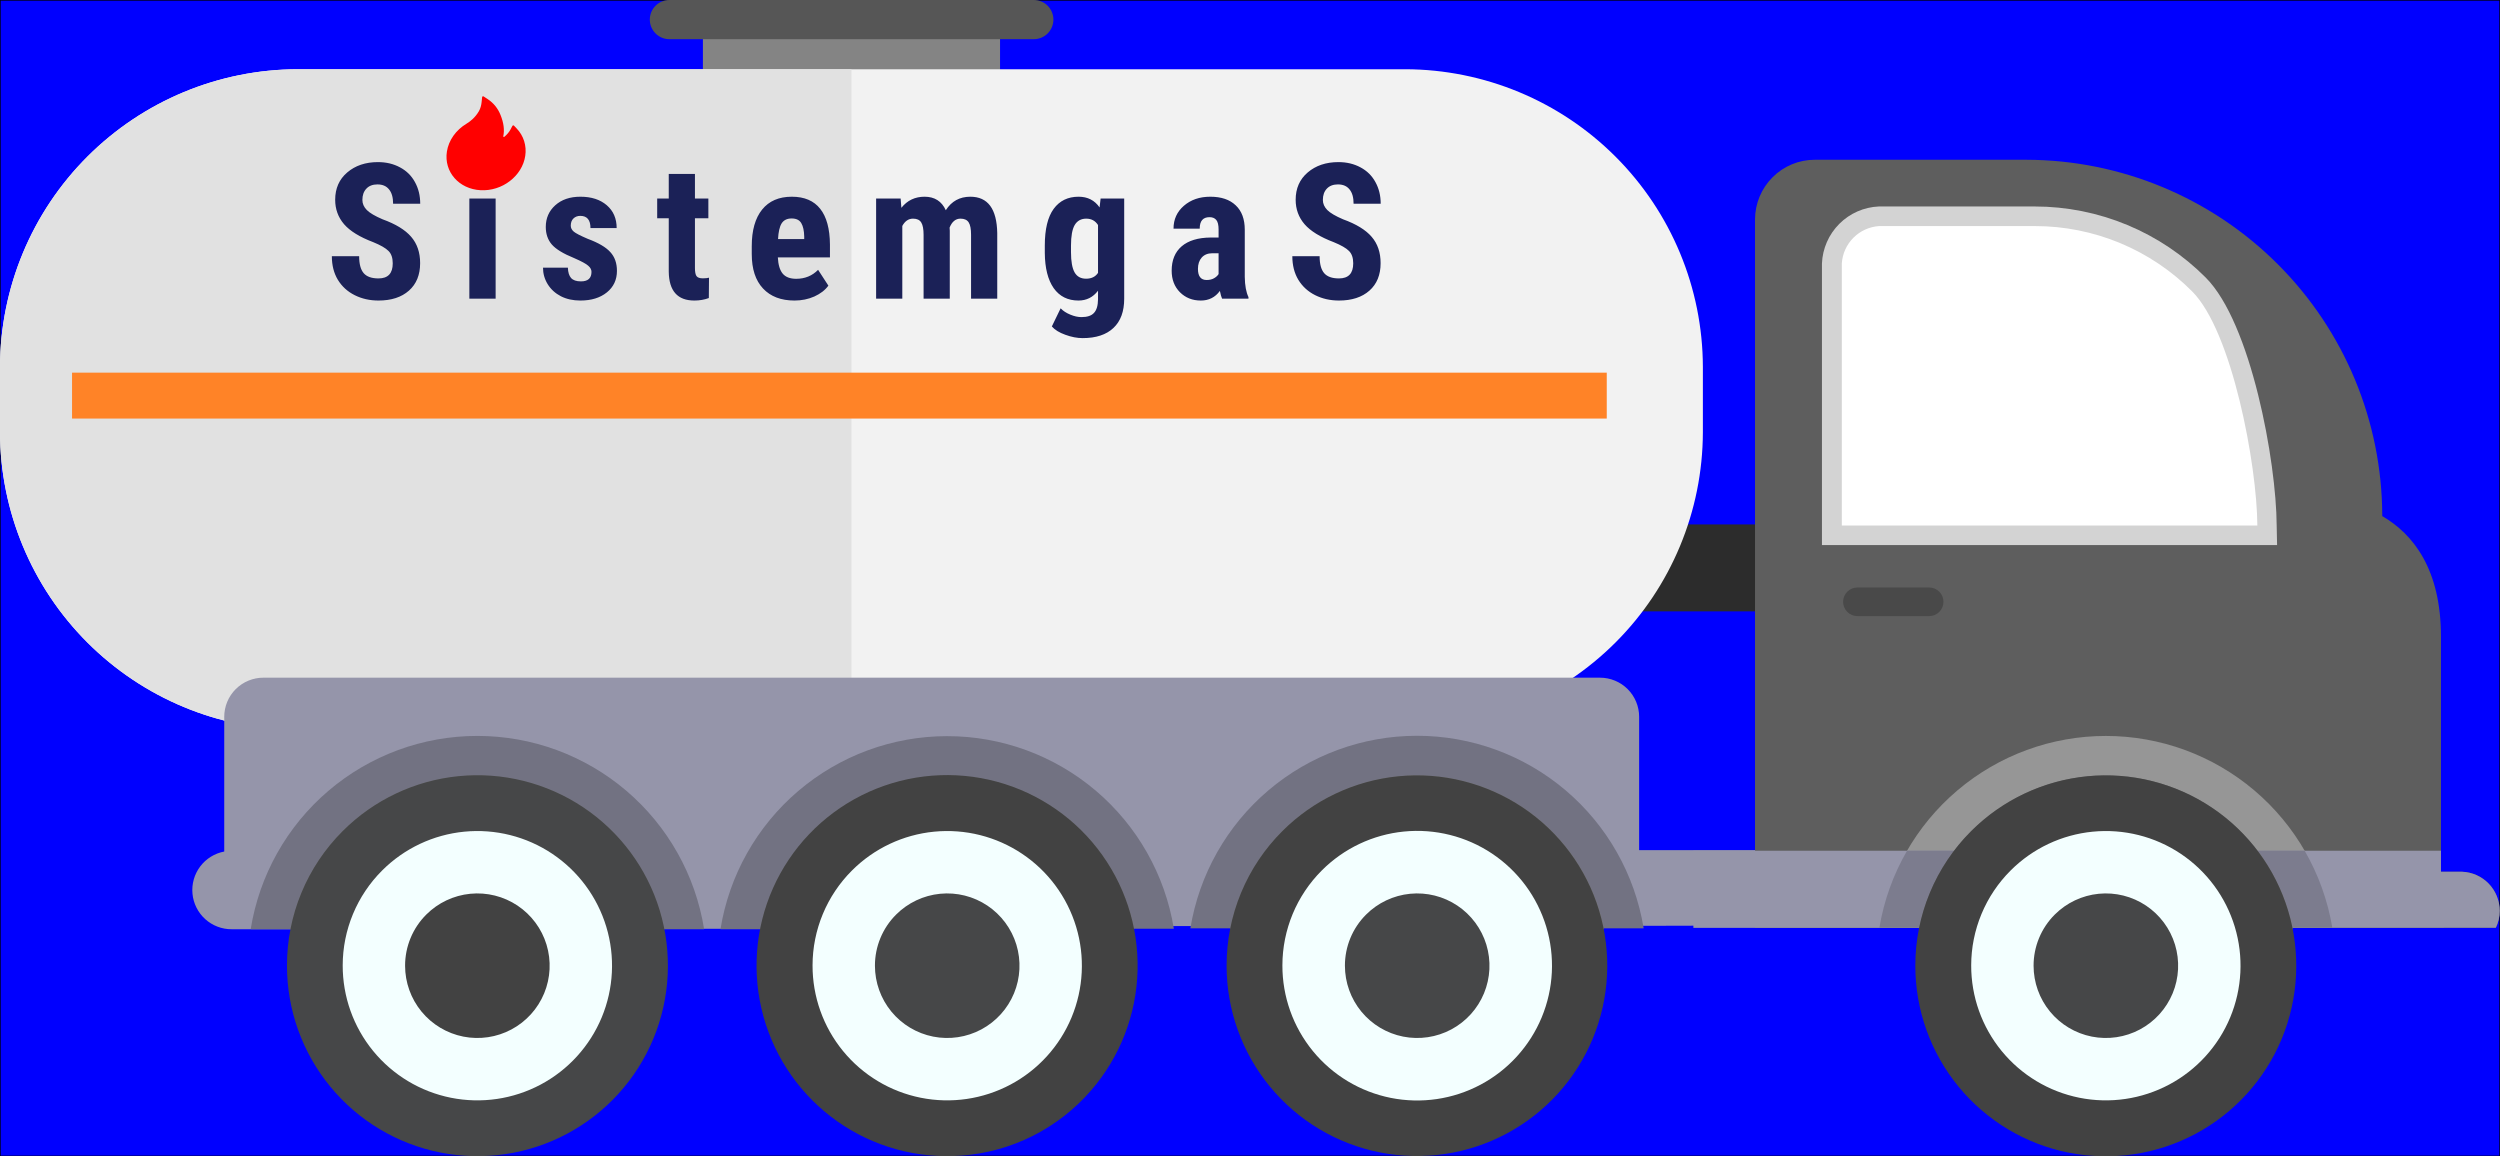 <svg width="5857" height="2709" viewBox="0 0 5857 2709" fill="none" xmlns="http://www.w3.org/2000/svg">
<rect x="0" y="0" width="5857" height="2709" fill="#333333" stroke="none"/>
<rect width="5857" height="2709" style="fill:rgb(0,0,255);stroke-width:3;stroke:rgb(0,0,0)" />
<path d="M4203.17 1228.64H3838.9V1432.3H4203.17V1228.64Z" fill="#2C2C2C"/>
<path d="M2342.9 45.912H1646.76V269.748H2342.9V45.912Z" fill="#848484"/>
<path d="M697.087 162.198H3292.42C3477.14 162.701 3654.16 236.306 3784.78 366.926C3915.4 497.546 3989 674.561 3989.5 859.285V1012.9C3989 1197.63 3915.4 1374.64 3784.78 1505.26C3654.16 1635.88 3477.14 1709.49 3292.42 1709.99H697.087C512.363 1709.49 335.348 1635.88 204.728 1505.26C74.108 1374.64 0.503 1197.63 0 1012.9V859.285C0.503 674.561 74.108 497.546 204.728 366.926C335.348 236.306 512.363 162.701 697.087 162.198V162.198Z" fill="#F2F2F2"/>
<path d="M697.087 162.198H1994.83V1709.99H697.087C512.362 1709.49 335.348 1635.88 204.728 1505.26C74.108 1374.64 0.503 1197.63 0 1012.9V859.285C0.503 674.561 74.108 497.546 204.728 366.926C335.348 236.306 512.362 162.701 697.087 162.198V162.198Z" fill="#E1E1E1"/>
<path fill-rule="evenodd" clip-rule="evenodd" d="M617.337 2177.04H542.672C519.771 2177.12 497.667 2168.64 480.698 2153.26C463.728 2137.88 453.119 2116.72 450.95 2093.92C448.782 2071.12 455.211 2048.33 468.977 2030.03C482.743 2011.73 502.851 1999.23 525.356 1994.99V1987.05V1679.33C525.356 1667.28 527.733 1655.35 532.349 1644.22C536.965 1633.08 543.731 1622.97 552.26 1614.46C560.789 1605.94 570.912 1599.2 582.052 1594.6C593.191 1590 605.128 1587.65 617.179 1587.67H3748.35C3760.4 1587.65 3772.34 1590 3783.48 1594.6C3794.62 1599.2 3804.74 1605.94 3813.27 1614.46C3821.8 1622.97 3828.56 1633.08 3833.18 1644.22C3837.8 1655.35 3840.17 1667.28 3840.17 1679.33V1991.65H4021.91H4205.55H4227.16L4224.3 1998.01C4223.35 2000.07 4222.39 2002.14 4221.6 2004.36C4220.65 2006.43 4219.69 2008.65 4218.9 2010.72L4213.66 2023.74V2028.83L4211.27 2035.18L4208.89 2041.69L4206.51 2048.37L4204.12 2055.36L4201.9 2062.35C4201.9 2064.57 4200.47 2066.79 4199.84 2069.02L4197.77 2075.69V2076.8L4196.18 2082.52V2083.63L4194.43 2089.83V2090.62L4192.85 2096.98V2098.09L4191.42 2104.13L4190.14 2110.01V2111.28L4188.71 2118.27L4187.44 2124.62V2126.05L4186.33 2131.77V2133.68L4185.22 2139.39V2140.82L4184.11 2147.02V2147.81L4183.15 2153.85V2155.12L4182.2 2161.79V2166.4V2168.15L3820.63 2169.1H3402.98L2467.76 2169.9V2171.17C1799.11 2177.52 1190.04 2177.04 617.337 2177.04Z" fill="#9595AA"/>
<path fill-rule="evenodd" clip-rule="evenodd" d="M3850.66 2174.82H3814.12H3402.98H2788.82C2809.45 2048.95 2874.12 1934.5 2971.3 1851.89C3068.48 1769.28 3191.85 1723.87 3319.4 1723.78C3446.95 1723.68 3570.39 1768.9 3667.69 1851.37C3765 1933.84 3829.84 2048.19 3850.66 2174.03V2174.82Z" fill="#727282"/>
<path fill-rule="evenodd" clip-rule="evenodd" d="M2750.06 2175.77H2467.76V2177.04H1687.91C1708.24 2050.95 1772.76 1936.21 1869.93 1853.32C1967.1 1770.44 2090.59 1724.82 2218.31 1724.63C2346.03 1724.44 2469.65 1769.69 2567.07 1852.28C2664.49 1934.87 2729.35 2049.43 2750.06 2175.46V2175.77Z" fill="#727282"/>
<path fill-rule="evenodd" clip-rule="evenodd" d="M617.338 2177.05H587.313C607.52 2050.72 672.091 1935.72 769.438 1852.71C866.785 1769.7 990.532 1724.1 1118.47 1724.1C1246.4 1724.1 1370.15 1769.7 1467.5 1852.71C1564.85 1935.72 1629.42 2050.72 1649.62 2177.05H617.338Z" fill="#727282"/>
<path fill-rule="evenodd" clip-rule="evenodd" d="M5847.24 2173.55C5853.25 2161.24 5856.35 2147.7 5856.29 2134C5856.31 2110.28 5847.13 2087.48 5830.69 2070.38C5814.25 2053.29 5791.82 2043.24 5768.12 2042.33H5718.72V1492.03C5718.72 1333.17 5653.74 1251.52 5581.14 1209.1V1207.83C5580.6 986.926 5492.6 775.226 5336.4 619.024C5180.2 462.821 4968.5 374.826 4747.59 374.28H4251.63C4233.27 374.265 4215.09 377.878 4198.13 384.912C4181.17 391.946 4165.77 402.261 4152.81 415.267C4139.81 428.203 4129.49 443.574 4122.43 460.501C4115.37 477.428 4111.71 495.58 4111.67 513.92V2173.71L5847.24 2173.55Z" fill="#5E5E5E"/>
<path fill-rule="evenodd" clip-rule="evenodd" d="M4403.02 2173.71H5464.22C5443.3 2048.1 5378.49 1933.98 5281.33 1851.66C5184.17 1769.35 5060.96 1724.17 4933.62 1724.17C4806.28 1724.17 4683.06 1769.35 4585.9 1851.66C4488.74 1933.98 4423.94 2048.1 4403.02 2173.71Z" fill="#969696"/>
<path fill-rule="evenodd" clip-rule="evenodd" d="M5334.75 1276.93H4268.47V617.02C4269.95 582.145 4284.46 549.097 4309.15 524.415C4333.83 499.733 4366.88 485.215 4401.75 483.734H4767.13C4841.53 483.78 4915.19 498.509 4983.89 527.079C5052.59 555.648 5114.97 597.495 5167.47 650.222C5273.9 756.5 5333 1081.85 5333.79 1230.86L5334.75 1276.93Z" fill="#D3D3D3"/>
<path fill-rule="evenodd" clip-rule="evenodd" d="M5847.24 2173.55C5853.25 2161.23 5856.35 2147.7 5856.29 2133.99C5856.31 2110.28 5847.13 2087.48 5830.69 2070.38C5814.25 2053.29 5791.82 2043.24 5768.12 2042.33H5718.72V1993.08H3967.26V2173.87L5847.24 2173.55Z" fill="#9595AA"/>
<path fill-rule="evenodd" clip-rule="evenodd" d="M5399.24 1992.93H4467.99C4435.59 2048.77 4413.57 2110.02 4403.02 2173.71H5464.22C5453.59 2110.04 5431.58 2048.8 5399.24 1992.93V1992.93Z" fill="#7C7C8E"/>
<path fill-rule="evenodd" clip-rule="evenodd" d="M5288.52 1231.18C5287.72 1089 5229.42 776.359 5135.69 682.631C5087.45 634.171 5030.12 595.712 4966.98 569.459C4903.84 543.207 4836.15 529.677 4767.77 529.646H4402.39C4379.7 531.139 4358.34 540.823 4342.26 556.897C4326.19 572.971 4316.5 594.338 4315.01 617.021V1231.18H5288.52Z" fill="white"/>
<path fill-rule="evenodd" clip-rule="evenodd" d="M1556.37 2177.36H680.406C700.232 2075.76 754.766 1984.21 834.668 1918.39C914.57 1852.58 1014.87 1816.59 1118.39 1816.59C1221.91 1816.59 1322.21 1852.58 1402.11 1918.39C1482.01 1984.21 1536.54 2075.76 1556.37 2177.36V2177.36Z" fill="#757575"/>
<path d="M802.888 1947.02C875.866 1873.98 971.91 1828.52 1074.65 1818.36C1177.4 1808.2 1280.48 1833.99 1366.35 1891.32C1452.21 1948.65 1515.54 2033.99 1545.54 2132.78C1575.54 2231.57 1570.35 2337.7 1530.87 2433.1C1491.38 2528.49 1420.04 2607.25 1329 2655.94C1237.96 2704.63 1132.85 2720.25 1031.59 2700.13C930.32 2680.01 839.165 2625.4 773.651 2545.6C708.138 2465.8 672.321 2365.76 672.304 2262.51C672.216 2203.92 683.707 2145.88 706.117 2091.74C728.527 2037.59 761.414 1988.41 802.888 1947.02Z" fill="#464748"/>
<path d="M895.346 2039.31C946.992 1987.69 1014.94 1955.58 1087.62 1948.46C1160.29 1941.34 1233.18 1959.65 1293.87 2000.26C1354.55 2040.87 1399.27 2101.28 1420.4 2171.18C1441.52 2241.08 1437.75 2316.14 1409.72 2383.57C1381.69 2450.99 1331.14 2506.61 1266.68 2540.93C1202.23 2575.25 1127.87 2586.16 1056.28 2571.78C984.686 2557.41 920.296 2518.64 874.089 2462.1C827.882 2405.56 802.718 2334.74 802.889 2261.72C802.933 2220.39 811.122 2179.48 826.986 2141.32C842.851 2103.16 866.08 2068.49 895.346 2039.31Z" fill="#F3FFFF"/>
<path d="M998.607 2142.73C1026.3 2115.02 1062.75 2097.77 1101.74 2093.92C1140.73 2090.06 1179.84 2099.85 1212.43 2121.6C1245.01 2143.36 1269.04 2175.74 1280.43 2213.23C1291.81 2250.71 1289.85 2290.99 1274.87 2327.19C1259.89 2363.39 1232.82 2393.28 1198.27 2411.76C1163.73 2430.24 1123.84 2436.18 1085.42 2428.55C1046.99 2420.92 1012.39 2400.2 987.525 2369.93C962.659 2339.65 949.058 2301.69 949.042 2262.51C949.006 2240.27 953.367 2218.23 961.873 2197.68C970.379 2177.12 982.863 2158.45 998.607 2142.73V2142.73Z" fill="#424242"/>
<path fill-rule="evenodd" clip-rule="evenodd" d="M5371.6 2177.36H4495.64C4515.46 2075.76 4570 1984.21 4649.9 1918.39C4729.8 1852.58 4830.1 1816.59 4933.62 1816.59C5037.14 1816.59 5137.44 1852.58 5217.34 1918.39C5297.24 1984.21 5351.78 2075.76 5371.6 2177.36V2177.36Z" fill="#757575"/>
<path d="M4618.12 1947.01C4691.17 1874.06 4787.25 1828.69 4890 1818.63C4992.75 1808.58 5095.8 1834.46 5181.61 1891.87C5267.41 1949.28 5330.66 2034.66 5360.57 2133.47C5390.48 2232.29 5385.2 2338.41 5345.64 2433.77C5306.07 2529.13 5234.67 2607.81 5143.59 2656.43C5052.51 2705.04 4947.4 2720.57 4846.16 2700.37C4744.91 2680.18 4653.8 2625.5 4588.35 2545.66C4522.9 2465.82 4487.16 2365.75 4487.22 2262.51C4487.17 2203.89 4498.71 2145.84 4521.18 2091.7C4543.64 2037.55 4576.59 1988.38 4618.12 1947.01Z" fill="#424242"/>
<path d="M4710.58 2039.31C4762.22 1987.69 4830.18 1955.58 4902.85 1948.46C4975.52 1941.34 5048.42 1959.65 5109.1 2000.26C5169.78 2040.87 5214.5 2101.28 5235.63 2171.18C5256.75 2241.08 5252.98 2316.14 5224.95 2383.57C5196.92 2450.99 5146.37 2506.61 5081.92 2540.93C5017.46 2575.25 4943.1 2586.16 4871.51 2571.78C4799.92 2557.41 4735.53 2518.64 4689.32 2462.1C4643.11 2405.56 4617.95 2334.74 4618.12 2261.72C4618.16 2220.39 4626.35 2179.48 4642.22 2141.32C4658.08 2103.16 4681.31 2068.49 4710.58 2039.31Z" fill="#F3FFFF"/>
<path d="M4813.84 2142.73C4841.53 2115.02 4877.98 2097.77 4916.97 2093.92C4955.96 2090.06 4995.07 2099.85 5027.66 2121.6C5060.24 2143.36 5084.27 2175.74 5095.66 2213.23C5107.04 2250.71 5105.08 2290.99 5090.1 2327.19C5075.12 2363.39 5048.05 2393.28 5013.5 2411.76C4978.96 2430.24 4939.07 2436.18 4900.65 2428.55C4862.22 2420.92 4827.62 2400.2 4802.76 2369.93C4777.89 2339.65 4764.29 2301.69 4764.27 2262.51C4764.24 2240.27 4768.6 2218.23 4777.1 2197.68C4785.61 2177.12 4798.09 2158.45 4813.84 2142.73V2142.73Z" fill="#464748"/>
<path fill-rule="evenodd" clip-rule="evenodd" d="M4351.39 1376.38H4519.78C4528.65 1376.42 4537.13 1379.97 4543.38 1386.26C4549.64 1392.54 4553.14 1401.04 4553.14 1409.9V1409.9C4553.14 1418.76 4549.64 1427.27 4543.38 1433.55C4537.13 1439.83 4528.65 1443.38 4519.78 1443.42H4351.39C4342.53 1443.38 4334.04 1439.83 4327.79 1433.55C4321.54 1427.27 4318.03 1418.76 4318.03 1409.9V1409.9C4318.03 1401.04 4321.54 1392.54 4327.79 1386.26C4334.04 1379.97 4342.53 1376.42 4351.39 1376.38V1376.38Z" fill="#494949"/>
<path d="M1568.29 0C1556.11 0 1544.43 4.837 1535.82 13.447C1527.21 22.057 1522.37 33.735 1522.37 45.911C1522.37 58.088 1527.21 69.766 1535.82 78.376C1544.43 86.986 1556.11 91.823 1568.29 91.823H2422.01C2434.19 91.823 2445.86 86.986 2454.47 78.376C2463.08 69.766 2467.92 58.088 2467.92 45.911C2467.92 33.735 2463.08 22.057 2454.47 13.447C2445.86 4.837 2434.19 0 2422.01 0H1568.29Z" fill="#565656"/>
<path fill-rule="evenodd" clip-rule="evenodd" d="M2657.13 2177.36H1781.16C1800.99 2075.76 1855.52 1984.21 1935.42 1918.39C2015.33 1852.58 2115.62 1816.59 2219.14 1816.59C2322.66 1816.59 2422.96 1852.58 2502.86 1918.39C2582.77 1984.21 2637.3 2075.76 2657.13 2177.36V2177.36Z" fill="#757575"/>
<path d="M2251.39 2707.49C2148.38 2715.02 2045.95 2686.6 1961.55 2627.07C1877.14 2567.54 1815.99 2480.59 1788.52 2381.02C1761.04 2281.46 1768.94 2175.45 1810.87 2081.06C1852.8 1986.67 1926.16 1909.74 2018.45 1863.37C2110.74 1817.01 2216.26 1804.08 2317.01 1826.8C2417.77 1849.52 2507.53 1906.47 2571 1987.95C2634.47 2069.43 2667.72 2170.4 2665.09 2273.65C2662.46 2376.9 2624.11 2476.04 2556.57 2554.18C2518.31 2598.58 2471.65 2634.98 2419.28 2661.29C2366.91 2687.6 2309.85 2703.3 2251.39 2707.49Z" fill="#424242"/>
<path d="M1996.1 2039.31C2047.75 1987.69 2115.7 1955.58 2188.37 1948.46C2261.05 1941.34 2333.94 1959.65 2394.62 2000.26C2455.31 2040.87 2500.02 2101.28 2521.15 2171.18C2542.28 2241.08 2538.5 2316.14 2510.47 2383.57C2482.44 2450.99 2431.89 2506.61 2367.44 2540.93C2302.99 2575.25 2228.63 2586.16 2157.03 2571.78C2085.44 2557.41 2021.05 2518.64 1974.84 2462.1C1928.64 2405.56 1903.47 2334.74 1903.64 2261.72C1903.69 2220.39 1911.88 2179.48 1927.74 2141.32C1943.61 2103.16 1966.83 2068.49 1996.1 2039.31V2039.31Z" fill="#F3FFFF"/>
<path d="M2099.36 2142.73C2127.06 2115.02 2163.5 2097.77 2202.49 2093.92C2241.48 2090.06 2280.6 2099.85 2313.18 2121.6C2345.76 2143.36 2369.8 2175.74 2381.18 2213.23C2392.57 2250.71 2390.6 2290.99 2375.62 2327.19C2360.64 2363.39 2333.57 2393.28 2299.03 2411.76C2264.48 2430.24 2224.6 2436.18 2186.17 2428.55C2147.74 2420.92 2113.15 2400.2 2088.28 2369.93C2063.41 2339.65 2049.81 2301.69 2049.8 2262.51C2049.75 2240.27 2054.11 2218.23 2062.62 2197.67C2071.12 2177.11 2083.61 2158.44 2099.36 2142.73V2142.73Z" fill="#464748"/>
<path fill-rule="evenodd" clip-rule="evenodd" d="M3757.88 2177.36H2881.92C2901.74 2075.76 2956.28 1984.21 3036.18 1918.39C3116.08 1852.58 3216.38 1816.59 3319.9 1816.59C3423.42 1816.59 3523.72 1852.58 3603.62 1918.39C3683.52 1984.21 3738.06 2075.76 3757.88 2177.36V2177.36Z" fill="#757575"/>
<path d="M3004.4 1947.01C3077.37 1874.1 3173.37 1828.74 3276.03 1818.67C3378.7 1808.6 3481.68 1834.43 3567.43 1891.76C3653.19 1949.1 3716.41 2034.39 3746.34 2133.12C3776.26 2231.84 3771.03 2337.88 3731.54 2433.18C3692.04 2528.48 3620.73 2607.14 3529.75 2655.76C3438.77 2704.38 3333.75 2719.95 3232.57 2699.82C3131.4 2679.69 3040.33 2625.11 2974.89 2545.37C2909.44 2465.63 2873.67 2365.67 2873.66 2262.51C2873.59 2203.9 2885.1 2145.86 2907.54 2091.72C2929.98 2037.57 2962.9 1988.4 3004.4 1947.01V1947.01Z" fill="#424242"/>
<path d="M3096.7 2039.31C3148.35 1987.57 3216.35 1955.35 3289.1 1948.15C3361.85 1940.94 3434.85 1959.21 3495.65 1999.82C3556.44 2040.43 3601.26 2100.87 3622.46 2170.84C3643.66 2240.8 3639.94 2315.96 3611.91 2383.48C3583.89 2451.01 3533.31 2506.72 3468.79 2541.11C3404.28 2575.51 3329.84 2586.45 3258.15 2572.09C3186.47 2557.72 3121.99 2518.93 3075.72 2462.33C3029.44 2405.73 3004.24 2334.83 3004.4 2261.72C3004.48 2178.28 3037.68 2098.29 3096.7 2039.31V2039.31Z" fill="#F3FFFF"/>
<path d="M3200.43 2142.73C3228.13 2115.02 3264.58 2097.77 3303.57 2093.92C3342.55 2090.06 3381.67 2099.85 3414.25 2121.6C3446.84 2143.36 3470.87 2175.74 3482.25 2213.23C3493.64 2250.71 3491.68 2290.99 3476.7 2327.19C3461.72 2363.39 3434.65 2393.28 3400.1 2411.76C3365.56 2430.24 3325.67 2436.18 3287.24 2428.55C3248.81 2420.92 3214.22 2400.2 3189.35 2369.93C3164.49 2339.65 3150.89 2301.69 3150.87 2262.51C3150.83 2240.27 3155.18 2218.23 3163.69 2197.67C3172.2 2177.11 3184.68 2158.44 3200.43 2142.73V2142.73Z" fill="#464748"/>
<path d="M3764.31 873.053H168.787V980.603H3764.31V873.053Z" fill="#FF8327"/>
<path d="M920.105 616.96C920.105 604.097 916.781 594.414 910.133 587.91C903.629 581.261 891.705 574.396 874.361 567.314C842.709 555.318 819.945 541.298 806.07 525.255C792.195 509.068 785.258 489.99 785.258 468.021C785.258 441.427 794.652 420.109 813.441 404.066C832.375 387.878 856.367 379.785 885.418 379.785C904.785 379.785 922.057 383.904 937.232 392.142C952.408 400.236 964.043 411.726 972.137 426.613C980.375 441.5 984.494 458.41 984.494 477.343H920.973C920.973 462.601 917.793 451.4 911.434 443.74C905.219 435.935 896.186 432.033 884.334 432.033C873.205 432.033 864.533 435.357 858.318 442.005C852.104 448.509 848.996 457.326 848.996 468.455C848.996 477.126 852.465 485.003 859.402 492.085C866.34 499.023 878.625 506.25 896.258 513.765C927.043 524.894 949.373 538.552 963.248 554.74C977.268 570.927 984.277 591.523 984.277 616.527C984.277 643.988 975.533 665.451 958.045 680.916C940.557 696.38 916.781 704.113 886.719 704.113C866.34 704.113 847.768 699.921 831.002 691.539C814.236 683.156 801.084 671.16 791.545 655.55C782.15 639.941 777.453 621.513 777.453 600.267H841.408C841.408 618.478 844.949 631.703 852.031 639.941C859.113 648.179 870.676 652.298 886.719 652.298C908.977 652.298 920.105 640.519 920.105 616.96ZM1161.17 699.777H1099.6V465.203H1161.17V699.777ZM1096.78 404.5C1096.78 394.96 1099.81 387.156 1105.88 381.085C1111.95 375.015 1120.05 371.98 1130.16 371.98C1140.28 371.98 1148.38 375.015 1154.45 381.085C1160.52 387.156 1163.55 394.96 1163.55 404.5C1163.55 413.894 1160.52 421.699 1154.45 427.914C1148.52 434.128 1140.43 437.236 1130.16 437.236C1119.9 437.236 1111.74 434.128 1105.67 427.914C1099.74 421.699 1096.78 413.894 1096.78 404.5ZM1385.75 636.906C1385.75 631.703 1383.22 626.933 1378.16 622.597C1373.25 618.117 1362.19 612.119 1344.99 604.603C1319.7 594.341 1302.28 583.718 1292.74 572.734C1283.35 561.75 1278.65 548.091 1278.65 531.759C1278.65 511.236 1286.02 494.326 1300.77 481.029C1315.65 467.587 1335.31 460.867 1359.73 460.867C1385.46 460.867 1406.06 467.515 1421.52 480.812C1436.99 494.109 1444.72 511.958 1444.72 534.361H1383.37C1383.37 515.283 1375.42 505.744 1359.52 505.744C1353.01 505.744 1347.67 507.767 1343.48 511.814C1339.28 515.861 1337.19 521.498 1337.19 528.724C1337.19 533.927 1339.5 538.552 1344.13 542.599C1348.75 546.501 1359.66 552.138 1376.86 559.509C1401.87 568.759 1419.5 579.093 1429.76 590.511C1440.17 601.785 1445.37 616.455 1445.37 634.521C1445.37 655.478 1437.49 672.316 1421.74 685.035C1405.98 697.753 1385.32 704.113 1359.73 704.113C1342.54 704.113 1327.36 700.789 1314.21 694.14C1301.06 687.347 1290.72 677.953 1283.21 665.957C1275.83 653.96 1272.15 641.025 1272.15 627.15H1330.47C1330.76 637.845 1333.21 645.867 1337.84 651.214C1342.61 656.562 1350.34 659.236 1361.04 659.236C1377.51 659.236 1385.75 651.792 1385.75 636.906ZM1628.11 407.535V465.203H1659.55V511.38H1628.11V627.8C1628.11 637.05 1629.34 643.41 1631.8 646.878C1634.4 650.347 1639.31 652.082 1646.54 652.082C1652.47 652.082 1657.31 651.576 1661.07 650.564L1660.63 698.259C1650.23 702.162 1638.95 704.113 1626.81 704.113C1587.21 704.113 1567.19 681.421 1566.76 636.039V511.38H1539.66V465.203H1566.76V407.535H1628.11ZM1861.37 704.113C1829.86 704.113 1805.29 694.718 1787.66 675.929C1770.02 657.14 1761.21 630.257 1761.21 595.281V576.636C1761.21 539.636 1769.3 511.091 1785.49 491.001C1801.68 470.912 1824.87 460.867 1855.08 460.867C1884.57 460.867 1906.75 470.333 1921.64 489.267C1936.52 508.056 1944.11 535.951 1944.4 572.951V603.085H1822.34C1823.21 620.429 1827.04 633.148 1833.83 641.242C1840.63 649.191 1851.11 653.166 1865.27 653.166C1885.79 653.166 1902.92 646.156 1916.65 632.136L1940.72 669.208C1933.2 679.615 1922.29 688.07 1907.98 694.574C1893.67 700.933 1878.13 704.113 1861.37 704.113ZM1822.78 560.16H1884.13V554.523C1883.84 540.503 1881.53 529.88 1877.19 522.654C1872.86 515.427 1865.34 511.814 1854.65 511.814C1843.95 511.814 1836.15 515.644 1831.23 523.304C1826.46 530.964 1823.65 543.25 1822.78 560.16ZM2110.02 465.203L2111.75 486.882C2125.48 469.539 2143.62 460.867 2166.17 460.867C2189.58 460.867 2206.13 471.417 2215.81 492.519C2229.26 471.417 2248.41 460.867 2273.26 460.867C2314.31 460.867 2335.34 489.267 2336.35 546.068V699.777H2275V549.97C2275 536.384 2273.12 526.701 2269.36 520.919C2265.6 515.138 2259.25 512.248 2250.28 512.248C2238.87 512.248 2230.34 519.257 2224.7 533.277L2225.14 540.648V699.777H2163.78V550.404C2163.78 536.962 2161.98 527.279 2158.36 521.353C2154.75 515.283 2148.32 512.248 2139.07 512.248C2128.52 512.248 2120.13 517.957 2113.92 529.375V699.777H2052.57V465.203H2110.02ZM2447.77 575.335C2447.77 536.89 2454.71 508.201 2468.58 489.267C2482.46 470.333 2501.9 460.867 2526.9 460.867C2548.15 460.867 2564.55 469.25 2576.11 486.015L2578.5 465.203H2633.78V699.777C2633.78 729.695 2625.4 752.531 2608.63 768.285C2591.87 784.183 2567.8 792.132 2536.44 792.132C2523.58 792.132 2510.06 789.531 2495.9 784.328C2481.73 779.269 2471.18 772.765 2464.25 764.816L2484.84 722.324C2490.62 728.394 2498.14 733.308 2507.39 737.066C2516.64 740.968 2525.38 742.919 2533.62 742.919C2547.35 742.919 2557.18 739.595 2563.1 732.947C2569.18 726.443 2572.28 715.892 2572.43 701.294V681.132C2560.72 696.453 2545.47 704.113 2526.68 704.113C2501.68 704.113 2482.31 694.429 2468.58 675.062C2455 655.55 2448.06 628.089 2447.77 592.679V575.335ZM2509.12 590.728C2509.12 612.408 2511.94 628.234 2517.58 638.207C2523.21 648.035 2532.18 652.949 2544.46 652.949C2557.03 652.949 2566.36 648.396 2572.43 639.291V527.207C2566.07 517.234 2556.89 512.248 2544.89 512.248C2532.75 512.248 2523.72 517.234 2517.79 527.207C2512.01 537.179 2509.12 553.222 2509.12 575.335V590.728ZM2863.13 699.777C2861.4 696.164 2859.67 690.093 2857.93 681.566C2846.95 696.597 2832.06 704.113 2813.27 704.113C2793.61 704.113 2777.28 697.609 2764.28 684.601C2751.41 671.593 2744.98 654.755 2744.98 634.087C2744.98 609.517 2752.78 590.511 2768.39 577.07C2784.15 563.628 2806.77 556.763 2836.25 556.474H2854.9V537.613C2854.9 527.062 2853.09 519.619 2849.48 515.283C2845.86 510.947 2840.59 508.779 2833.65 508.779C2818.33 508.779 2810.67 517.74 2810.67 535.662H2749.32C2749.32 513.982 2757.41 496.132 2773.6 482.113C2789.93 467.949 2810.53 460.867 2835.38 460.867C2861.11 460.867 2880.98 467.587 2895 481.029C2909.17 494.326 2916.25 513.404 2916.25 538.263V648.613C2916.54 668.847 2919.43 684.673 2924.92 696.091V699.777H2863.13ZM2826.93 655.984C2833.72 655.984 2839.5 654.611 2844.27 651.865C2849.04 649.119 2852.58 645.867 2854.9 642.109V593.33H2840.15C2829.75 593.33 2821.51 596.654 2815.44 603.302C2809.51 609.951 2806.55 618.839 2806.55 629.968C2806.55 647.312 2813.34 655.984 2826.93 655.984ZM3170.32 616.96C3170.32 604.097 3166.99 594.414 3160.35 587.91C3153.84 581.261 3141.92 574.396 3124.57 567.314C3092.92 555.318 3070.16 541.298 3056.28 525.255C3042.41 509.068 3035.47 489.99 3035.47 468.021C3035.47 441.427 3044.87 420.109 3063.65 404.066C3082.59 387.878 3106.58 379.785 3135.63 379.785C3155 379.785 3172.27 383.904 3187.45 392.142C3202.62 400.236 3214.26 411.726 3222.35 426.613C3230.59 441.5 3234.71 458.41 3234.71 477.343H3171.19C3171.19 462.601 3168.01 451.4 3161.65 443.74C3155.43 435.935 3146.4 432.033 3134.55 432.033C3123.42 432.033 3114.75 435.357 3108.53 442.005C3102.32 448.509 3099.21 457.326 3099.21 468.455C3099.21 477.126 3102.68 485.003 3109.62 492.085C3116.55 499.023 3128.84 506.25 3146.47 513.765C3177.26 524.894 3199.59 538.552 3213.46 554.74C3227.48 570.927 3234.49 591.523 3234.49 616.527C3234.49 643.988 3225.75 665.451 3208.26 680.916C3190.77 696.38 3166.99 704.113 3136.93 704.113C3116.55 704.113 3097.98 699.921 3081.21 691.539C3064.45 683.156 3051.3 671.16 3041.76 655.55C3032.36 639.941 3027.67 621.513 3027.67 600.267H3091.62C3091.62 618.478 3095.16 631.703 3102.24 639.941C3109.33 648.179 3120.89 652.298 3136.93 652.298C3159.19 652.298 3170.32 640.519 3170.32 616.96Z" fill="#1B2157"/>
<path d="M1227.96 330.551C1224.52 319.599 1218.62 309.614 1210.63 301.223L1204.03 294.284C1203.81 294.054 1203.52 293.885 1203.2 293.789C1202.88 293.694 1202.52 293.676 1202.18 293.737C1201.83 293.799 1201.5 293.937 1201.21 294.141C1200.92 294.344 1200.69 294.606 1200.52 294.904L1195.75 303.831C1192.76 309.432 1187.99 315.057 1181.62 320.497C1181.2 320.843 1180.76 320.918 1180.47 320.927C1180.18 320.936 1179.75 320.862 1179.41 320.499C1179.09 320.186 1178.97 319.736 1179.06 319.298C1182.27 304.644 1180.1 287.799 1172.57 269.182C1166.35 253.716 1156.32 241.367 1142.81 232.398L1132.94 225.872C1131.65 225.013 1129.7 225.94 1129.54 227.483L1128.33 239.241C1127.5 247.276 1125.44 254.306 1122.19 260.065C1118.23 267.114 1113.09 273.582 1106.91 279.303C1102.61 283.279 1097.88 286.829 1092.81 289.887C1080.61 297.203 1070.13 306.861 1062.15 318.135C1054.16 329.512 1048.97 342.235 1046.97 355.313C1045.22 366.844 1045.94 378.141 1049.14 388.934C1052.23 399.325 1057.51 408.892 1064.7 417.105C1071.96 425.386 1080.83 432.08 1091.1 436.954C1101.74 442.02 1113.39 444.925 1125.78 445.604C1138.16 446.283 1150.5 444.693 1162.48 440.892C1174.03 437.239 1184.88 431.584 1194.44 424.242C1204.07 416.887 1212.09 408.114 1218.24 398.228C1224.63 387.99 1228.81 376.82 1230.52 365.4C1232.33 353.478 1231.49 341.755 1227.96 330.551Z" fill="#FF0000"/>
</svg>
